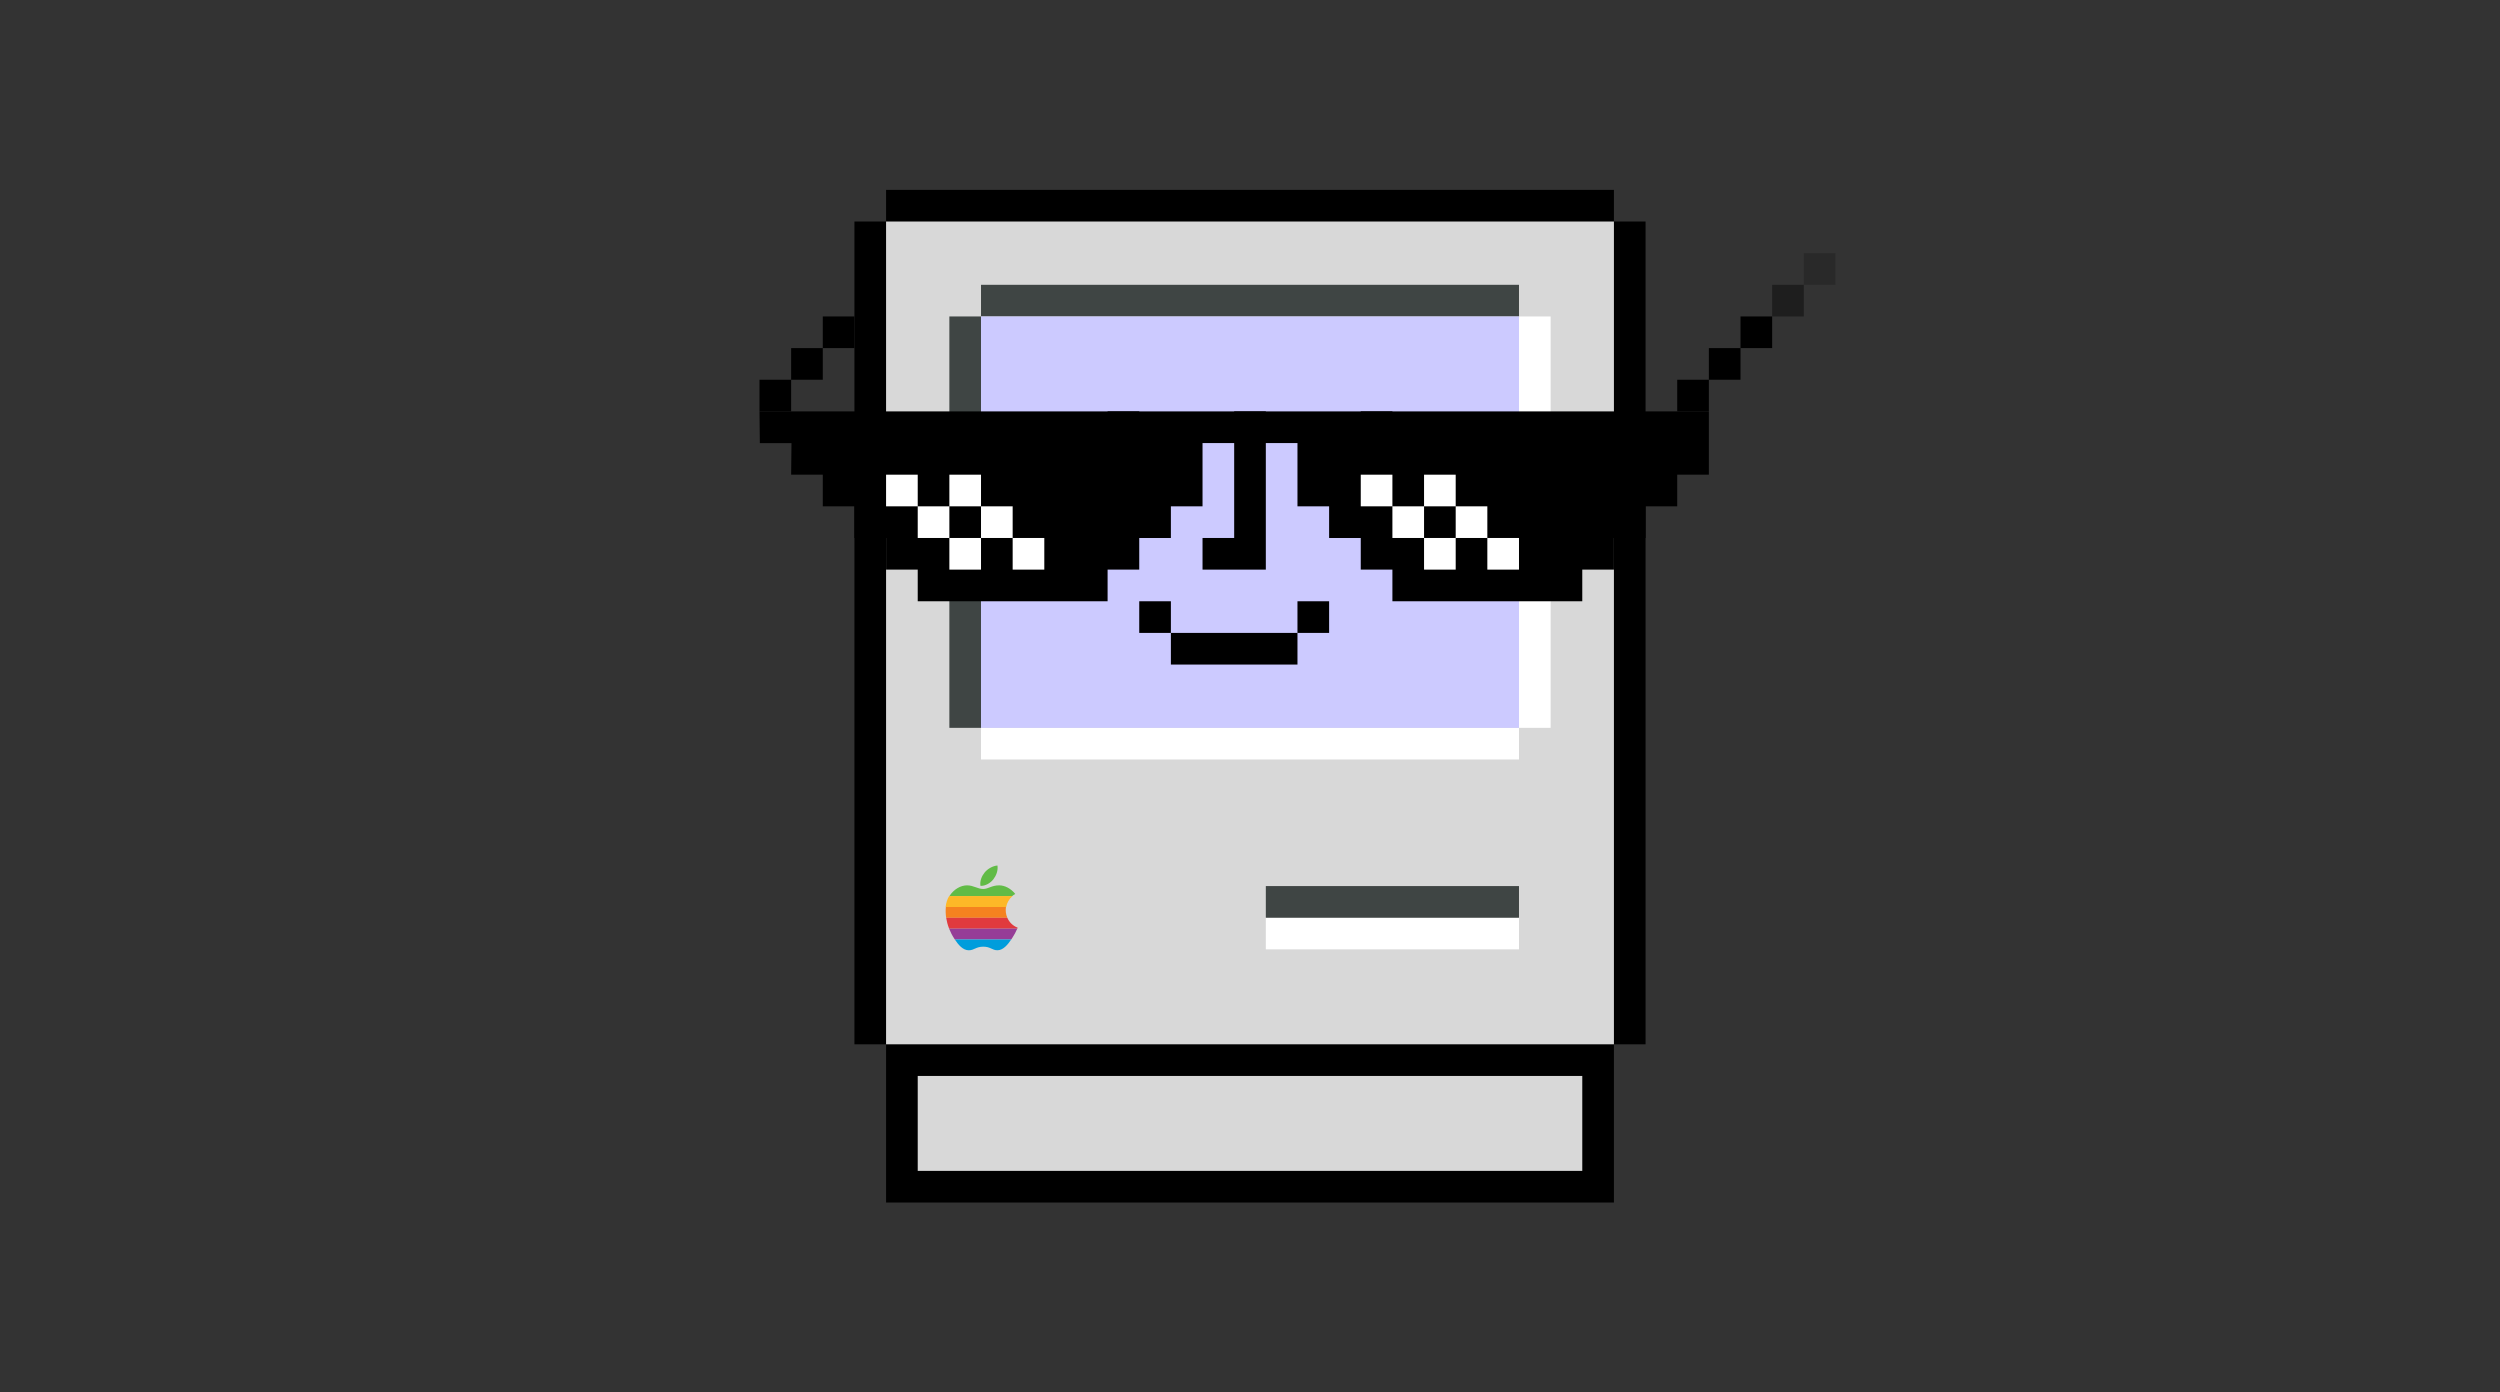 <?xml version="1.0" encoding="UTF-8"?>
<svg viewBox="0 0 79 44" version="1.1" xmlns="http://www.w3.org/2000/svg" xmlns:xlink="http://www.w3.org/1999/xlink">
    <rect x="0" y="0" width="79" height="44" fill="#333333" stroke="none"/>
    <title>mac-finder</title>
    <g id="mac-finder" stroke="none" stroke-width="1" fill="none" fill-rule="evenodd">
        <g id="mac" transform="translate(24, 6)">
            <g id="body" transform="translate(3, 0)">
                <path d="M24,0 L24,1 L25,1 L25,27 L24,27 L24,32 L1,32 L1,27 L0,27 L0,1 L1,1 L1,0 L24,0 Z" id="body-bg" fill="#000000"></path>
                <rect id="bottom" fill="#D8D8D8" x="2" y="28" width="21" height="3"></rect>
                <rect id="top" fill="#D8D8D8" x="1" y="1" width="23" height="26"></rect>
            </g>
            <path d="M24,23 L24,24 L16,24 L16,23 L24,23 Z M24,17 L24,18 L7,18 L7,17 L24,17 Z M25,4 L25,17 L24,17 L24,4 L25,4 Z" id="edge-light" fill="#FFFFFF"></path>
            <path d="M24,22 L24,23 L16,23 L16,22 L24,22 Z M7,4 L7,17 L6,17 L6,4 L7,4 Z M24,3 L24,4 L7,4 L7,3 L24,3 Z" id="edge-dark" fill="#3F4544"></path>
            <rect id="screen" fill="#CCCAFF" x="7" y="4" width="17" height="13"></rect>
            <path d="M17,14 L17,15 L13,15 L13,14 L17,14 Z M13,13 L13,14 L12,14 L12,13 L13,13 Z M18,13 L18,14 L17,14 L17,13 L18,13 Z M16,7 L16,12 L14,12 L14,11 L15,11 L15,7 L16,7 Z M20,7 L20,9 L19,9 L19,7 L20,7 Z M12,7 L12,9 L11,9 L11,7 L12,7 Z" id="face" fill="#000000"></path>
            <g id="shades" transform="translate(0, 2)">
                <polygon fill="#000000" points="0 5 0.011 6.002 1.011 6.002 1 7 2 7 2 8 3 8 3 9 4 9 4 10 5 10 5 11 11 11 11 10 12 10 12 9 13 9 13 8 14 8 14 6 17 6 17 8 18 8 18 9 19 9 19 10 20 10 20 11 26 11 26 10 27 10 27 9 28 9 28 8 29 8 29 7 30 7 30 5"></polygon>
                <path d="M30,4 L30,5 L29,5 L29,4 L30,4 Z M1,4 L1,5 L0,5 L0,4 L1,4 Z M31,3 L31,4 L30,4 L30,3 L31,3 Z M2,3 L2,4 L1,4 L1,3 L2,3 Z M32,2 L32,3 L31,3 L31,2 L32,2 Z M3,2 L3,3 L2,3 L2,2 L3,2 Z" id="legs" fill="#000000"></path>
                <rect id="Rectangle" fill="#000000" opacity="0.418" x="32" y="1" width="1" height="1"></rect>
                <rect id="Rectangle" fill="#000000" opacity="0.196" x="33" y="0" width="1" height="1"></rect>
                <path d="M7,9 L7,10 L6,10 L6,9 L7,9 Z M9,9 L9,10 L8,10 L8,9 L9,9 Z M22,9 L22,10 L21,10 L21,9 L22,9 Z M24,9 L24,10 L23,10 L23,9 L24,9 Z M6,8 L6,9 L5,9 L5,8 L6,8 Z M8,8 L8,9 L7,9 L7,8 L8,8 Z M21,8 L21,9 L20,9 L20,8 L21,8 Z M23,8 L23,9 L22,9 L22,8 L23,8 Z M5,7 L5,8 L4,8 L4,7 L5,7 Z M7,7 L7,8 L6,8 L6,7 L7,7 Z M20,7 L20,8 L19,8 L19,7 L20,7 Z M22,7 L22,8 L21,8 L21,7 L22,7 Z" id="shine" fill="#FFFFFF"></path>
            </g>
            <g id="apple-logo" transform="translate(5.882, 21.35)">
                <path d="M0.118,0.969 C0.119,0.968 0.119,0.967 0.12,0.965 C0.257,0.752 0.473,0.627 0.676,0.627 C0.883,0.627 1.013,0.742 1.185,0.742 C1.35,0.742 1.452,0.627 1.691,0.627 C1.872,0.627 2.063,0.727 2.2,0.899 C2.162,0.92 2.128,0.943 2.097,0.97 L0.118,0.969 L0.118,0.969 L0.118,0.969 Z" id="path5" fill="#61BB46"></path>
                <path d="M1.509,0.435 C1.596,0.322 1.662,0.163 1.638,0 C1.496,0.01 1.33,0.101 1.233,0.22 C1.145,0.328 1.073,0.489 1.101,0.644 C1.256,0.649 1.416,0.556 1.509,0.435 Z" id="path7" fill="#61BB46"></path>
                <path d="M0.111,0.966 C0.052,1.06 0.011,1.194 0,1.311 L1.914,1.311 C1.935,1.183 2.003,1.06 2.112,0.966 L0.111,0.966 L0.111,0.966 L0.111,0.966 Z" id="path9" fill="#FDB827"></path>
                <path d="M0.017,1.653 C-0.001,1.533 -0.004,1.417 0.007,1.311 L1.906,1.311 C1.888,1.426 1.903,1.546 1.95,1.653 L0.017,1.653 L0.017,1.653 L0.017,1.653 Z" id="path11" fill="#F5821F"></path>
                <path d="M0.11,1.995 C0.065,1.88 0.035,1.765 0.017,1.653 L1.95,1.653 C2.01,1.79 2.121,1.906 2.277,1.965 C2.272,1.976 2.268,1.986 2.264,1.995 L0.11,1.995 L0.11,1.995 L0.11,1.995 Z" id="path13" fill="#E03A3E"></path>
                <path d="M2.264,1.995 C2.21,2.114 2.179,2.176 2.105,2.29 C2.095,2.305 2.085,2.321 2.074,2.337 L0.29,2.337 C0.284,2.329 0.278,2.32 0.273,2.311 C0.206,2.209 0.152,2.102 0.11,1.995 L2.264,1.995 L2.264,1.995 L2.264,1.995 Z" id="path15" fill="#963D97"></path>
                <path d="M2.074,2.337 C1.965,2.499 1.818,2.677 1.64,2.678 C1.467,2.68 1.422,2.564 1.187,2.565 C0.952,2.567 0.902,2.68 0.729,2.679 C0.543,2.677 0.399,2.502 0.29,2.337 L2.074,2.337 L2.074,2.337 L2.074,2.337 Z" id="path19" fill="#009DDC"></path>
            </g>
        </g>
    </g>
</svg>

